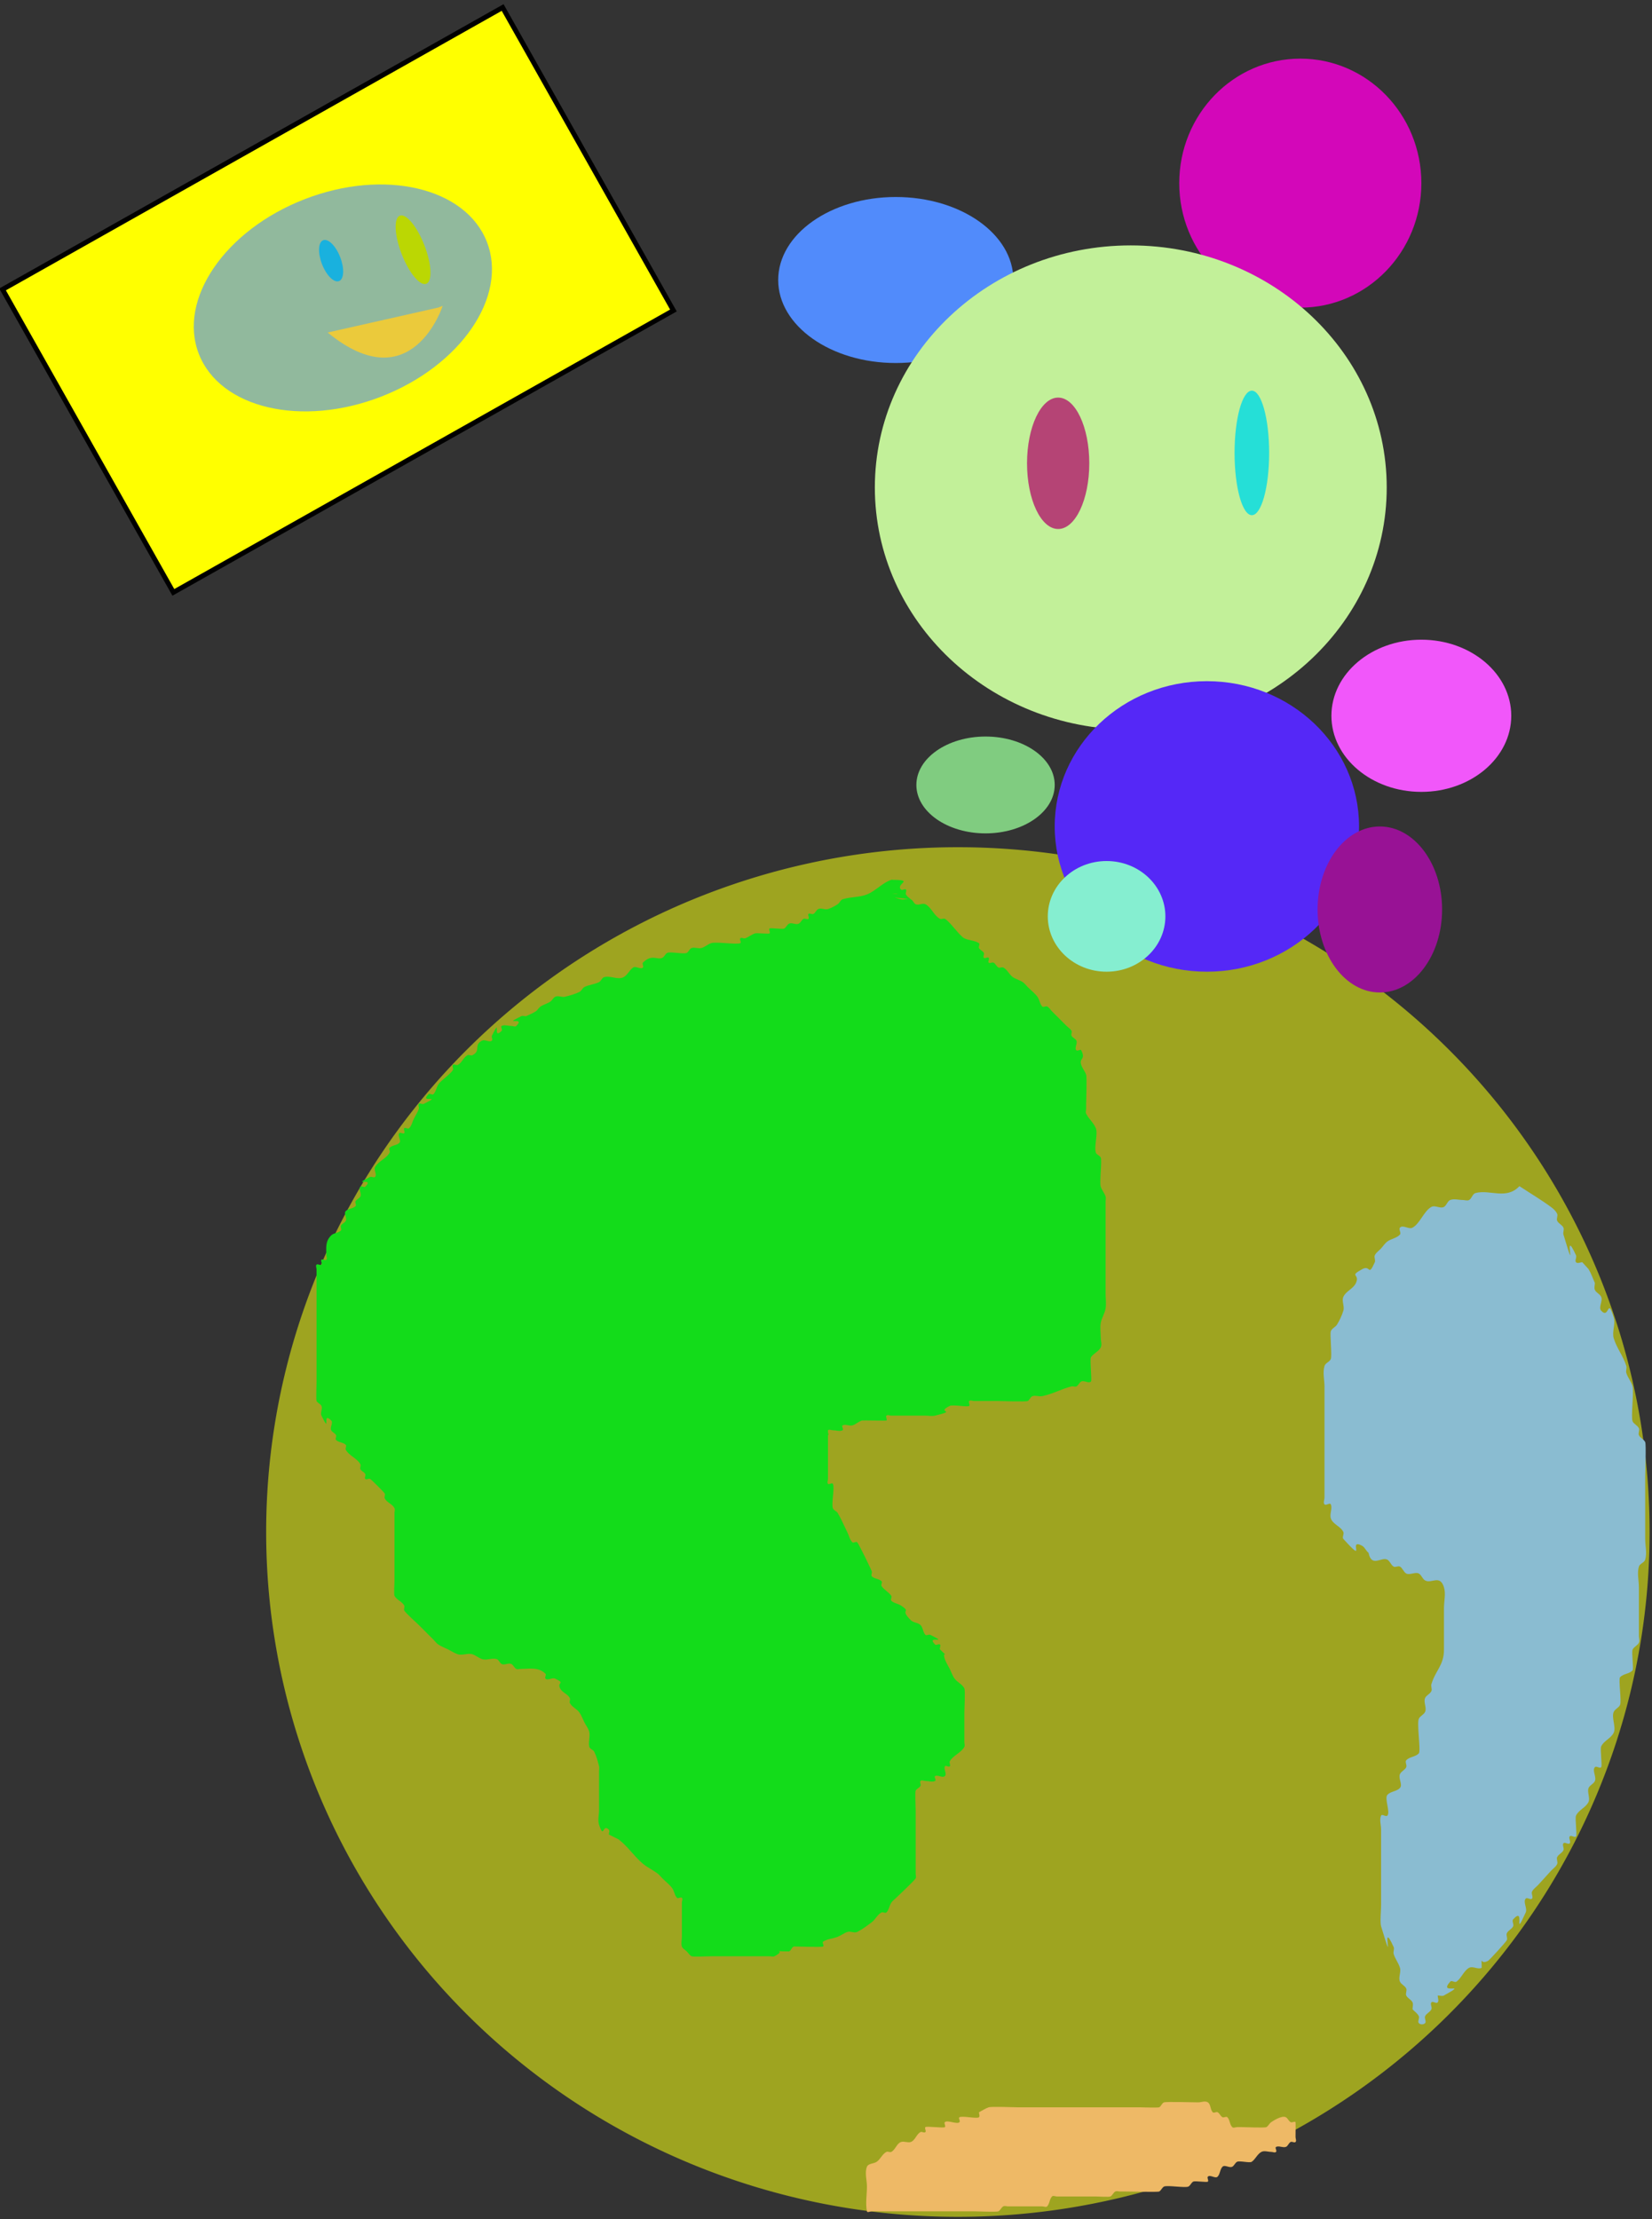 <?xml version="1.0" standalone="no"?>
<svg xmlns:inkscape="http://www.inkscape.org/namespaces/inkscape" xmlns:rdf="http://www.w3.org/1999/02/22-rdf-syntax-ns#" xmlns="http://www.w3.org/2000/svg" xmlns:xlink="http://www.w3.org/1999/xlink" xmlns:ns1="http://sozi.baierouge.fr" xmlns:cc="http://creativecommons.org/ns#" xmlns:dc="http://purl.org/dc/elements/1.1/" xmlns:sodipodi="http://sodipodi.sourceforge.net/DTD/sodipodi-0.dtd" id="svg2" sodipodi:docname="bear_planet-20120928.svg" viewBox="0 0 339.19 455.65" version="1.1" inkscape:version="0.48.2 r9819">
	  <rect x="0" y="0" width="339.19" height="455.65" fill="#333333" stroke="none"/>
	  <title id="title3858">Bear_planet</title>
	  <sodipodi:namedview id="base" fit-margin-left="0" inkscape:snap-intersection-paths="true" inkscape:showpageshadow="false" inkscape:zoom="1" borderopacity="1.0" inkscape:current-layer="layer1" inkscape:cx="115.34137" inkscape:cy="227.73345" borderlayer="false" inkscape:object-paths="true" inkscape:window-maximized="1" showgrid="false" fit-margin-right="0" inkscape:snap-nodes="false" inkscape:document-units="px" bordercolor="#666666" inkscape:window-x="-8" inkscape:window-y="-8" inkscape:snap-smooth-nodes="false" fit-margin-bottom="0" inkscape:window-width="1024" inkscape:pageopacity="0.0" inkscape:pageshadow="2" pagecolor="#ffffff" inkscape:window-height="718" showborder="false" fit-margin-top="0"/>
	  <g id="layer1" inkscape:label="Layer 1" inkscape:groupmode="layer" transform="translate(-158.39 -287.59)">
	    <g id="g4490">
	      <path id="path3832" d="m260.45 288.81l116.31 197.02" style="fill:#3cb597" inkscape:connector-curvature="0"/>
	      <rect id="rect3826" style="stroke:#000000;stroke-width:1.003;fill:#ffff00" transform="matrix(.871 -.491 .491 .871 0 0)" height="71.419" width="117.88" y="380.38" x="-31.976"/>
	      <g id="g3806">
	        <path id="path2985" sodipodi:rx="142.02496" sodipodi:ry="140.60472" style="fill:#9ea420" sodipodi:type="arc" d="m501.35 596.46a142.02 140.6 0 1 1 -284.05 0 142.02 140.6 0 1 1 284.05 0z" transform="translate(-4.261 5.681)" sodipodi:cy="596.46204" sodipodi:cx="359.32315"/>
	        <path id="path3016" style="fill:#8abcd1" inkscape:connector-curvature="0" d="m470.36 531.13c-2.712 2.881-6.086 0.608-9.038 1.42-0.591 0.162-0.747 1.121-1.291 1.42-0.385 0.212-0.861 0-1.291 0-0.861 0-1.766-0.299-2.582 0-0.577 0.212-0.747 1.121-1.291 1.42-0.77 0.423-1.812-0.423-2.582 0-1.549 0.852-2.324 3.409-3.873 4.261-0.77 0.423-1.974-0.67-2.582 0-0.304 0.335 0.304 1.085 0 1.42-0.68 0.749-1.782 0.833-2.582 1.42-0.506 0.371-0.861 0.947-1.291 1.42-0.43 0.473-1.019 0.821-1.291 1.42-0.192 0.423 0.192 0.997 0 1.42-1.427 3.14-0.801 0.441-2.582 1.42-2.855 1.57-0.401 0.881-1.291 2.841-0.544 1.198-2.038 1.643-2.582 2.841-0.385 0.847 0.272 1.942 0 2.841-0.304 1.004-0.757 1.96-1.291 2.841-0.338 0.557-1.099 0.785-1.291 1.42-0.197 0.65 0.287 5.049 0 5.681-0.272 0.599-1.099 0.785-1.291 1.42-0.408 1.347 0 2.841 0 4.261v8.521 14.202c0 0.473-0.304 1.085 0 1.42 0.304 0.335 1.099-0.423 1.291 0 0.385 0.847-0.272 1.942 0 2.841 0.385 1.27 2.038 1.643 2.582 2.841 0.192 0.423-0.304 1.085 0 1.42 5.039 5.543 0.693-0.329 3.873 1.42 0.544 0.299 0.785 1.049 1.291 1.42 0.65 3.129 2.656 0.751 3.873 1.42 0.544 0.299 0.747 1.121 1.291 1.42 0.385 0.212 0.906-0.212 1.291 0 0.544 0.299 0.747 1.121 1.291 1.42 0.685 0.377 1.897-0.377 2.582 0 0.544 0.299 0.747 1.121 1.291 1.42 1.334 0.734 3.052-1.29 3.873 1.42 0.408 1.347 0 2.841 0 4.261v8.521c0 3.215-1.713 4.231-2.582 7.101-0.136 0.449 0.192 0.997 0 1.42-0.272 0.599-1.019 0.821-1.291 1.42-0.385 0.847 0.385 1.994 0 2.841-0.272 0.599-1.019 0.821-1.291 1.42-0.446 0.981 0.453 6.603 0 7.101-0.681 0.749-1.902 0.672-2.582 1.42-0.304 0.335 0.192 0.997 0 1.42-0.272 0.599-1.019 0.821-1.291 1.42-0.385 0.847 0.609 2.171 0 2.841-0.68 0.749-1.902 0.672-2.582 1.42-0.646 0.71 0.646 3.551 0 4.261-0.304 0.335-1.099-0.423-1.291 0-0.385 0.847 0 1.894 0 2.841v7.101 8.521c0 0.933-0.243 3.459 0 4.261 3.118 10.287-0.372-2.239 2.582 4.261 0.192 0.423-0.136 0.971 0 1.42 0.304 1.004 0.987 1.836 1.291 2.841 0.272 0.898-0.385 1.994 0 2.841 0.272 0.599 1.019 0.821 1.291 1.42 0.192 0.423-0.192 0.997 0 1.42 0.272 0.599 1.019 0.821 1.291 1.42 0.192 0.423 0 0.947 0 1.42 0.43 0.473 1.019 0.821 1.291 1.42 0.192 0.423-0.304 1.085 0 1.42 0.304 0.335 0.987 0.335 1.291 0 0.304-0.335-0.192-0.997 0-1.42 0.272-0.599 1.019-0.821 1.291-1.42 0.192-0.423-0.304-1.085 0-1.42 0.304-0.335 0.987 0.335 1.291 0 0.304-0.335 0-0.947 0-1.42 0.43 0 0.906 0.212 1.291 0 5.373-2.955-1.38 0.098 1.291-2.841 0.304-0.335 0.933 0.263 1.291 0 1.013-0.743 1.494-2.242 2.582-2.841 0.77-0.423 1.812 0.423 2.582 0 0-2.841-0.43-0.473 1.291-1.42 0.343-0.189 3.702-3.884 3.873-4.261 0.192-0.423-0.192-0.997 0-1.42 0.272-0.599 1.019-0.821 1.291-1.42 0.192-0.423-0.304-1.085 0-1.42 2.671-2.938-0.104 4.49 2.582-1.42 0.385-0.847-0.609-2.171 0-2.841 0.304-0.335 0.987 0.335 1.291 0 0.304-0.335-0.192-0.997 0-1.42 0.272-0.599 0.861-0.947 1.291-1.42 0.43-0.473 0.861-0.947 1.291-1.42 0.43-0.473 0.861-0.947 1.291-1.42 0.43-0.473 1.019-0.821 1.291-1.42 0.192-0.423-0.192-0.997 0-1.42 0.272-0.599 1.019-0.821 1.291-1.42 0.192-0.423-0.304-1.085 0-1.42 0.304-0.335 0.987 0.335 1.291 0 0.304-0.335-0.304-1.085 0-1.42 0.304-0.335 0.987 0.335 1.291 0 0.264-0.29-0.256-3.698 0-4.261 0.544-1.198 2.038-1.643 2.582-2.841 0.342-0.753-0.342-2.087 0-2.841 0.272-0.599 1.019-0.821 1.291-1.42 0.385-0.847-0.609-2.171 0-2.841 0.304-0.335 0.987 0.335 1.291 0 0.264-0.29-0.256-3.698 0-4.261 0.544-1.198 2.038-1.643 2.582-2.841 0.516-1.136-0.516-3.125 0-4.261 0.272-0.599 1.019-0.821 1.291-1.42 0.35-0.77-0.353-5.292 0-5.681 0.68-0.749 1.902-0.672 2.582-1.42 0.264-0.29-0.256-3.698 0-4.261 0.272-0.599 1.019-0.821 1.291-1.42 0.192-0.423 0-0.947 0-1.42v-1.42-8.521c0-1.42-0.408-2.913 0-4.261 0.192-0.635 1.099-0.785 1.291-1.42 0.408-1.347 0-2.841 0-4.261v-12.782c0-0.988 0.233-6.588 0-7.101-0.272-0.599-1.019-0.821-1.291-1.42-0.192-0.423 0.192-0.997 0-1.42-0.272-0.599-1.019-0.821-1.291-1.42-0.371-0.815 0.275-5.892 0-7.101-0.233-1.027-0.987-1.836-1.291-2.841-0.136-0.449 0.136-0.971 0-1.42-0.609-2.009-1.974-3.672-2.582-5.681-0.408-1.347 0.408-2.913 0-4.261-1.343-4.433-0.861 0.473-2.582-1.42-0.609-0.67 0.385-1.994 0-2.841-0.272-0.599-1.019-0.821-1.291-1.42-0.192-0.423 0-0.947 0-1.42-0.43-0.947-0.757-1.96-1.291-2.841-0.43-0.473-0.861-0.947-1.291-1.42-0.43 0-0.987 0.335-1.291 0-0.304-0.335 0.192-0.997 0-1.42-2.955-6.5 0.535 6.027-2.582-4.261-0.136-0.449 0.192-0.997 0-1.42-0.272-0.599-1.019-0.821-1.291-1.42-0.192-0.423 0.192-0.997 0-1.42-0.272-0.599-0.785-1.049-1.291-1.42-2.088-1.531-4.304-2.841-6.456-4.261z"/>
	        <path id="path3802" style="fill:#13dc1a" inkscape:connector-curvature="0" d="m336.39 471.24c13.551 0 0.019-0.745 7 1 0.647 0.162 1.367-0.211 2 0 0.447 0.149 0.578 0.789 1 1 0.596 0.298 1.404-0.298 2 0 1.2 0.6 1.8 2.4 3 3 0.298 0.149 0.702-0.149 1 0 0.984 0.492 3.016 3.508 4 4 0.943 0.471 2.123 0.415 3 1 0.277 0.185-0.149 0.702 0 1 0.211 0.422 0.789 0.578 1 1 0.149 0.298-0.236 0.764 0 1s0.764-0.236 1 0-0.236 0.764 0 1 0.702-0.149 1 0c0.422 0.211 0.578 0.789 1 1 0.298 0.149 0.702-0.149 1 0 0.843 0.422 1.216 1.477 2 2 0.62 0.413 1.38 0.587 2 1 0.392 0.261 0.667 0.667 1 1 0.667 0.667 1.434 1.246 2 2 0.447 0.596 0.473 1.473 1 2 0.236 0.236 0.702-0.149 1 0 0.422 0.211 0.667 0.667 1 1l1 1 2 2c0.333 0.333 0.789 0.578 1 1 0.149 0.298-0.149 0.702 0 1 0.211 0.422 0.789 0.578 1 1 0.298 0.596-0.471 1.529 0 2 0.236 0.236 0.851-0.298 1 0 1 2-0.5 1.5 0 3 0.236 0.707 0.764 1.293 1 2 0.194 0.582 0 5.312 0 6v1c0 0.333-0.149 0.702 0 1 0.537 1.075 1.554 1.884 2 3 0.461 1.151-0.405 3.784 0 5 0.149 0.447 0.789 0.578 1 1 0.301 0.602-0.291 5.126 0 6 0.236 0.707 0.764 1.293 1 2 0.105 0.316 0 0.667 0 1v4 12 3c0 1 0.164 2.014 0 3-0.173 1.04-0.827 1.96-1 3-0.164 0.986 0 2 0 3 0 0.667 0.298 1.404 0 2-0.422 0.843-1.477 1.216-2 2-0.288 0.432 0.236 4.764 0 5-0.471 0.471-1.404-0.298-2 0-0.422 0.211-0.578 0.789-1 1-0.298 0.149-0.677-0.081-1 0-2.045 0.511-3.933 1.587-6 2-0.654 0.131-1.367-0.211-2 0-0.447 0.149-0.578 0.789-1 1-0.357 0.179-5.769 0-6 0h-5c-0.333 0-0.764-0.236-1 0s0.236 0.764 0 1c-0.296 0.296-3.381-0.31-4 0-3.05 1.525 1.829 0.793-3 2-0.647 0.162-1.333 0-2 0h-6-1c-0.333 0-0.764-0.236-1 0s0.236 0.764 0 1c-0.062 0.062-4.819-0.045-5 0-0.723 0.181-1.277 0.819-2 1-0.647 0.162-1.404-0.298-2 0-0.298 0.149 0.298 0.851 0 1-0.596 0.298-1.333 0-2 0-0.333 0-0.764-0.236-1 0s0.333 1 0 1 0-1.333 0-1v10c0 0.333-0.236 0.764 0 1s0.851-0.298 1 0c0.425 0.85-0.331 4.006 0 5 0.149 0.447 0.757 0.596 1 1 0.767 1.278 1.333 2.667 2 4 0.333 0.667 0.473 1.473 1 2 0.236 0.236 0.764-0.236 1 0 0.317 0.317 2.809 5.428 3 6 0.105 0.316-0.236 0.764 0 1 0.527 0.527 1.473 0.473 2 1 0.236 0.236-0.185 0.723 0 1 0.523 0.784 1.477 1.216 2 2 0.185 0.277-0.236 0.764 0 1 0.527 0.527 1.38 0.587 2 1 2.297 1.532-0.429 0.571 2 3 0.527 0.527 1.473 0.473 2 1 0.527 0.527 0.473 1.473 1 2 0.236 0.236 0.702-0.149 1 0 4.162 2.081-1.069-0.069 1 2 0.236 0.236 0.764-0.236 1 0s-0.149 0.702 0 1c2.276 2.276 0.264-0.207 1 2 0.236 0.707 0.667 1.333 1 2 0.333 0.667 0.553 1.404 1 2 0.566 0.754 1.578 1.157 2 2 0.213 0.425 0 4.162 0 5v5 1c0 0.333 0.149 0.702 0 1-0.6 1.2-2.4 1.8-3 3-0.149 0.298 0.236 0.764 0 1s-0.851-0.298-1 0c-0.298 0.596 0.471 1.529 0 2s-1.404-0.298-2 0c-0.298 0.149 0.298 0.851 0 1-0.596 0.298-1.333 0-2 0-0.333 0-0.764-0.236-1 0s0.149 0.702 0 1c-0.211 0.422-0.789 0.578-1 1-0.152 0.304 0 3.309 0 4v11 2c0 0.333 0.149 0.702 0 1-0.232 0.463-3.412 3.412-4 4-0.333 0.333-0.739 0.608-1 1-0.413 0.62-0.473 1.473-1 2-0.236 0.236-0.702-0.149-1 0-0.843 0.422-1.246 1.434-2 2-0.961 0.721-1.925 1.462-3 2-0.596 0.298-1.367-0.211-2 0-0.707 0.236-1.308 0.723-2 1-0.979 0.391-2.123 0.415-3 1-0.277 0.185 0.298 0.851 0 1-0.376 0.188-5.854-0.036-6 0-0.457 0.114-0.553 0.851-1 1-4.552 0-0.057-0.471-3 1-0.298 0.149-0.667 0-1 0h-2-10c-0.691 0-3.696 0.152-4 0-0.422-0.211-0.667-0.667-1-1s-0.851-0.553-1-1c-0.211-0.632 0-1.333 0-2v-6-1c0-0.333 0.236-0.764 0-1s-0.764 0.236-1 0c-0.527-0.527-0.553-1.404-1-2-0.566-0.754-1.333-1.333-2-2-0.333-0.333-0.623-0.717-1-1-0.961-0.721-2.077-1.231-3-2-1.811-1.509-3.114-3.586-5-5-0.667-0.333-1.333-0.667-2-1 0-0.333 0.236-0.764 0-1-1.333-1.333-0.96 2.121-2-1-0.316-0.949 0-2 0-3v-6-2c0-0.333 0.081-0.677 0-1-0.256-1.023-0.529-2.057-1-3-0.211-0.422-0.886-0.543-1-1-0.243-0.97 0.196-2.019 0-3-0.146-0.731-0.667-1.333-1-2-0.333-0.667-0.587-1.38-1-2-0.523-0.784-1.578-1.157-2-2-0.149-0.298 0.149-0.702 0-1-0.422-0.843-1.578-1.157-2-2-0.69-1.379 1.211-0.894-1-2-0.596-0.298-1.529 0.471-2 0-0.236-0.236 0.236-0.764 0-1-1.419-1.419-3.256-1-5-1-0.333 0-0.702 0.149-1 0-0.422-0.211-0.578-0.789-1-1-0.596-0.298-1.404 0.298-2 0-0.422-0.211-0.553-0.851-1-1-0.9-0.3-2.1 0.3-3 0-0.707-0.236-1.293-0.764-2-1-0.9-0.3-2.1 0.3-3 0-0.707-0.236-1.333-0.667-2-1-0.667-0.333-1.38-0.587-2-1-0.392-0.261-0.667-0.667-1-1l-3-3c-0.526-0.526-2.733-2.466-3-3-0.149-0.298 0.149-0.702 0-1-0.422-0.843-1.578-1.157-2-2-0.152-0.304 0-2.55 0-3v-7-5-2c0-0.333 0.149-0.702 0-1-0.422-0.843-1.578-1.157-2-2-0.149-0.298 0.149-0.702 0-1-0.133-0.266-2.735-2.867-3-3-0.298-0.149-0.764 0.236-1 0s0.149-0.702 0-1c-0.211-0.422-0.789-0.578-1-1-0.149-0.298 0.149-0.702 0-1-0.6-1.2-2.4-1.8-3-3-0.149-0.298 0.236-0.764 0-1-0.527-0.527-1.473-0.473-2-1-0.236-0.236 0.149-0.702 0-1-0.211-0.422-0.789-0.578-1-1-0.298-0.596 0.471-1.529 0-2-2.069-2.069 0.081 3.162-2-1-0.298-0.596 0.298-1.404 0-2-0.211-0.422-0.789-0.578-1-1-0.131-0.263 0-3.477 0-4v-9-13-1c0-0.333-0.236-0.764 0-1s0.764 0.236 1 0-0.236-0.764 0-1 0.764 0.236 1 0 0-0.667 0-1c0-1.486-0.243-2.757 1-4 0.527-0.527 1.473-0.473 2-1 0.236-0.236-0.149-0.702 0-1 0.211-0.422 0.789-0.578 1-1 0.298-0.596-0.471-1.529 0-2 0.527-0.527 1.473-0.473 2-1 0.236-0.236-0.149-0.702 0-1 0.211-0.422 0.789-0.578 1-1 0.298-0.596-0.471-1.529 0-2 0.236-0.236 0.764 0.236 1 0 2.069-2.069-3.162 0.081 1-2 0.298-0.149 0.764 0.236 1 0 0.471-0.471-0.298-1.404 0-2 0.6-1.2 2.4-1.8 3-3 0.149-0.298-0.236-0.764 0-1 0.527-0.527 1.473-0.473 2-1 0.471-0.471-0.471-1.529 0-2 0.236-0.236 0.764 0.236 1 0s-0.236-0.764 0-1 0.764 0.236 1 0c0.527-0.527 0.667-1.333 1-2 0.333-0.667 0.764-1.293 1-2 0.105-0.316-0.236-0.764 0-1s0.702 0.149 1 0c4.162-2.081-1.069 0.069 1-2 0.236-0.236 0.764 0.236 1 0 0.527-0.527 0.587-1.38 1-2 0.607-0.91 2.557-2.114 3-3 0.149-0.298-0.236-0.764 0-1s0.702 0.149 1 0c0.843-0.422 1.157-1.578 2-2 0.298-0.149 0.702 0.149 1 0 1.841-0.921 0.159-2.079 2-3 0.596-0.298 1.529 0.471 2 0 0.236-0.236-0.149-0.702 0-1 2.081-4.162-0.069 1.069 2-1 0.236-0.236-0.298-0.851 0-1 0.596-0.298 1.333 0 2 0 0.333 0 0.764 0.236 1 0 2.069-2.069-3.162 0.081 1-2 0.298-0.149 0.667 0 1 0 0.667-0.333 1.38-0.587 2-1 0.392-0.261 0.608-0.739 1-1 0.62-0.413 1.38-0.587 2-1 0.392-0.261 0.578-0.789 1-1 0.596-0.298 1.353 0.162 2 0 1.023-0.256 2.057-0.529 3-1 0.422-0.211 0.578-0.789 1-1 0.943-0.471 2.057-0.529 3-1 0.422-0.211 0.553-0.851 1-1 1.265-0.422 2.807 0.596 4 0 0.843-0.422 1.216-1.477 2-2 0.555-0.37 1.529 0.471 2 0 0.236-0.236-0.236-0.764 0-1 1.866-1.866 2.929-0.465 4-1 0.422-0.211 0.578-0.789 1-1 0.629-0.314 3.372 0.314 4 0 0.422-0.211 0.553-0.851 1-1 0.632-0.211 1.353 0.162 2 0 0.723-0.181 1.293-0.764 2-1 1.017-0.339 5.303 0.348 6 0 0.298-0.149-0.236-0.764 0-1s0.684 0.105 1 0c0.707-0.236 1.293-0.764 2-1 0.389-0.13 2.845 0.155 3 0 0.236-0.236-0.236-0.764 0-1 0.204-0.204 2.603 0.198 3 0 0.422-0.211 0.578-0.789 1-1 0.596-0.298 1.404 0.298 2 0 0.422-0.211 0.578-0.789 1-1 0.298-0.149 0.764 0.236 1 0s-0.236-0.764 0-1 0.702 0.149 1 0c0.422-0.211 0.578-0.789 1-1 0.596-0.298 1.367 0.211 2 0 0.707-0.236 1.38-0.587 2-1 0.392-0.261 0.553-0.851 1-1 1.612-0.537 3.422-0.369 5-1 1.805-0.722 3.156-2.385 5-3 0.447-0.149 1.333 0.667 1 1-0.333 0.333-1.471-1-1-1 5.052 0 0.769 0.769 2 2 0.236 0.236 0.764-0.236 1 0s-0.149 0.702 0 1c0.211 0.422 0.667 0.667 1 1"/>
	        <path id="path3804" style="fill:#eeb966" inkscape:connector-curvature="0" d="m336.39 736.53c0-1.356-0.495-2.808 0-4.067 0.277-0.704 1.38-0.596 2-1.017 0.784-0.532 1.157-1.605 2-2.034 0.298-0.152 0.702 0.152 1 0 0.843-0.429 1.106-1.73 2-2.033 0.632-0.214 1.367 0.214 2 0 0.894-0.303 1.157-1.605 2-2.034 0.298-0.152 0.764 0.24 1 0 0.236-0.24-0.236-0.777 0-1.017 0.241-0.245 3.759 0.245 4 0 0.236-0.24-0.236-0.777 0-1.017 0.5-0.508 2.5 0.508 3 0 0.236-0.24-0.298-0.865 0-1.017 0.647-0.329 3.641 0.365 4 0 0.236-0.24 0-0.678 0-1.017 0.667-0.339 1.293-0.777 2-1.017 0.582-0.197 5.312 0 6 0h14 11c0.238 0 3.776 0.114 4 0 0.422-0.214 0.553-0.865 1-1.017 0.507-0.172 6.183 0 7 0 0.667 0 1.445-0.376 2 0 0.62 0.42 0.473 1.498 1 2.033 0.236 0.24 0.702-0.152 1 0 0.422 0.214 0.578 0.802 1 1.017 0.298 0.152 0.764-0.24 1 0 0.527 0.536 0.473 1.498 1 2.034 0.236 0.24 0.667 0 1 0h1c0.696 0 4.638 0.184 5 0 0.422-0.214 0.608-0.751 1-1.017 0.297-0.201 2.15-1.449 3-1.017 0.422 0.214 0.578 0.802 1 1.017 0.298 0.152 0.764-0.24 1 0 0.032 0.033 0 2.804 0 3.05 0 0.339 0.236 0.777 0 1.017-0.236 0.24-0.702-0.152-1 0-0.422 0.214-0.553 0.865-1 1.017-0.632 0.214-1.404-0.303-2 0-0.298 0.152 0.236 0.777 0 1.017-0.236 0.24-0.667 0-1 0-0.667 0-1.404-0.303-2 0-0.843 0.429-1.216 1.502-2 2.034-0.435 0.295-2.472-0.268-3 0-0.422 0.214-0.578 0.802-1 1.017-0.596 0.303-1.529-0.479-2 0-0.527 0.536-0.473 1.498-1 2.034-0.471 0.479-1.529-0.479-2 0-0.236 0.24 0.236 0.777 0 1.017-0.204 0.208-2.603-0.202-3 0-0.422 0.214-0.578 0.802-1 1.017-0.631 0.321-4.369-0.321-5 0-0.422 0.214-0.578 0.802-1 1.017-0.295 0.15-5.97 0-7 0h-1c-0.333 0-0.702-0.152-1 0-0.422 0.214-0.578 0.802-1 1.017-0.304 0.155-2.55 0-3 0h-7-1c-0.333 0-0.764-0.24-1 0-0.527 0.536-0.473 1.498-1 2.033-0.236 0.24-0.667 0-1 0h-1-5-1c-0.333 0-0.702-0.152-1 0-0.422 0.214-0.578 0.802-1 1.017-0.362 0.184-4.304 0-5 0h-12-8-1c-0.333 0-0.935 0.332-1 0-0.327-1.662 0-3.389 0-5.084z"/>
	      </g>
	      <g id="g3815" transform="translate(19.883 19.883)">
	        <path id="path3030" sodipodi:rx="24.854368" sodipodi:ry="25.564493" style="fill:#d307b9" sodipodi:type="arc" d="m323.82 306.73c0 14.119-11.128 25.564-24.854 25.564-13.727 0-24.854-11.446-24.854-25.564 0-14.119 11.128-25.564 24.854-25.564 13.727 0 24.854 11.446 24.854 25.564z" transform="translate(106.52 -1.42)" sodipodi:cy="306.73111" sodipodi:cx="298.96255"/>
	        <path id="path3032" sodipodi:rx="14.202497" sodipodi:ry="17.042995" style="fill:#518bfb" sodipodi:type="arc" d="m330.92 335.14c0 9.413-6.359 17.043-14.202 17.043-7.844 0-14.202-7.63-14.202-17.043s6.359-17.043 14.202-17.043c7.844 0 14.202 7.63 14.202 17.043z" transform="matrix(1.7 0 0 1 -215.99 -9.942)" sodipodi:cy="335.13611" sodipodi:cx="316.71567"/>
	        <path id="path3018" sodipodi:rx="52.549236" sodipodi:ry="49.708736" style="fill:#c2f099" sodipodi:type="arc" d="m423.23 367.8c0 27.453-23.527 49.709-52.549 49.709s-52.549-22.255-52.549-49.709c0-27.453 23.527-49.709 52.549-49.709s52.549 22.255 52.549 49.709z" sodipodi:cy="367.80185" sodipodi:cx="370.68515"/>
	        <path id="path3020" sodipodi:rx="31.245493" sodipodi:ry="29.825243" style="fill:#5528f7" sodipodi:type="arc" d="m417.55 437.39c0 16.472-13.989 29.825-31.245 29.825s-31.245-13.353-31.245-29.825 13.989-29.825 31.245-29.825 31.245 13.353 31.245 29.825z" sodipodi:cy="437.39407" sodipodi:cx="386.30789"/>
	        <path id="path3022" sodipodi:rx="12.072122" sodipodi:ry="11.361998" style="fill:#85eed0" sodipodi:type="arc" d="m362.16 438.81c0 6.275-5.405 11.362-12.072 11.362-6.667 0-12.072-5.087-12.072-11.362s5.405-11.362 12.072-11.362c6.667 0 12.072 5.087 12.072 11.362z" transform="translate(15.623 17.043)" sodipodi:cy="438.81433" sodipodi:cx="350.09155"/>
	        <path id="path3024" sodipodi:rx="12.782247" sodipodi:ry="17.042995" style="fill:#981295" sodipodi:type="arc" d="m434.6 454.44c0 9.413-5.723 17.043-12.782 17.043-7.059 0-12.782-7.63-12.782-17.043s5.723-17.043 12.782-17.043c7.059 0 12.782 7.63 12.782 17.043z" sodipodi:cy="454.43707" sodipodi:cx="421.81415"/>
	        <path id="path3026" sodipodi:rx="6.3911233" sodipodi:ry="13.492372" style="fill:#b54475" sodipodi:type="arc" d="m362.16 362.83c0 7.452-2.861 13.492-6.391 13.492s-6.391-6.041-6.391-13.492c0-7.452 2.861-13.492 6.391-13.492s6.391 6.041 6.391 13.492z" sodipodi:cy="362.83096" sodipodi:cx="355.77255"/>
	        <path id="path3028" sodipodi:rx="3.5506241" sodipodi:ry="12.782247" style="fill:#25dfd7" sodipodi:type="arc" d="m399.09 360.7c0 7.059-1.59 12.782-3.551 12.782-1.961 0-3.551-5.723-3.551-12.782 0-7.059 1.59-12.782 3.551-12.782 1.961 0 3.551 5.723 3.551 12.782z" sodipodi:cy="360.70059" sodipodi:cx="395.53952"/>
	        <path id="path3040" sodipodi:rx="14.202497" sodipodi:ry="9.9417477" style="fill:#80cc80" sodipodi:type="arc" d="m349.38 418.93c0 5.491-6.359 9.942-14.202 9.942-7.844 0-14.202-4.451-14.202-9.942 0-5.491 6.359-9.942 14.202-9.942 7.844 0 14.202 4.451 14.202 9.942z" transform="translate(5.681 9.942)" sodipodi:cy="418.93085" sodipodi:cx="335.17892"/>
	        <path id="path3042" sodipodi:rx="18.463245" sodipodi:ry="15.622746" style="fill:#f157fa" sodipodi:type="arc" d="m448.8 414.67c0 8.628-8.266 15.623-18.463 15.623s-18.463-6.995-18.463-15.623c0-8.628 8.266-15.623 18.463-15.623s18.463 6.995 18.463 15.623z" sodipodi:cy="414.67007" sodipodi:cx="430.33563"/>
	      </g>
	      <g id="g4484" transform="matrix(.932 -.362 .362 .932 -105.12 99.022)">
	        <path id="path3036" sodipodi:rx="18" sodipodi:ry="19.5" style="fill:#91b99d" sodipodi:type="arc" d="m75 74.15c0 10.77-8.059 19.5-18 19.5s-18-8.73-18-19.5 8.059-19.5 18-19.5 18 8.73 18 19.5z" transform="matrix(1.763 0 0 1.115 120.38 271.07)" sodipodi:cy="74.14975" sodipodi:cx="57"/>
	        <path id="path3806" sodipodi:rx="2" sodipodi:ry="4.5" style="fill:#19b1de" sodipodi:type="arc" d="m-76 97.15c0 2.485-0.895 4.5-2 4.5s-2-2.015-2-4.5 0.895-4.5 2-4.5 2 2.015 2 4.5z" transform="translate(299.39 248.59)" sodipodi:cy="97.14975" sodipodi:cx="-78"/>
	        <path id="path3808" sodipodi:rx="2.5" sodipodi:ry="7.5" style="fill:#bbd703" sodipodi:type="arc" d="m-59 101.15c0 4.142-1.119 7.5-2.5 7.5s-2.5-3.358-2.5-7.5 1.119-7.5 2.5-7.5 2.5 3.358 2.5 7.5z" transform="translate(299.39 248.59)" sodipodi:cy="101.14975" sodipodi:cx="-61.5"/>
	        <path id="path4466" style="fill:#ebca3b" inkscape:connector-curvature="0" d="m215.39 359.24c11 19.503 24 3.442 24 3.442h-1"/>
	      </g>
	    </g>
	  </g>
	</svg>